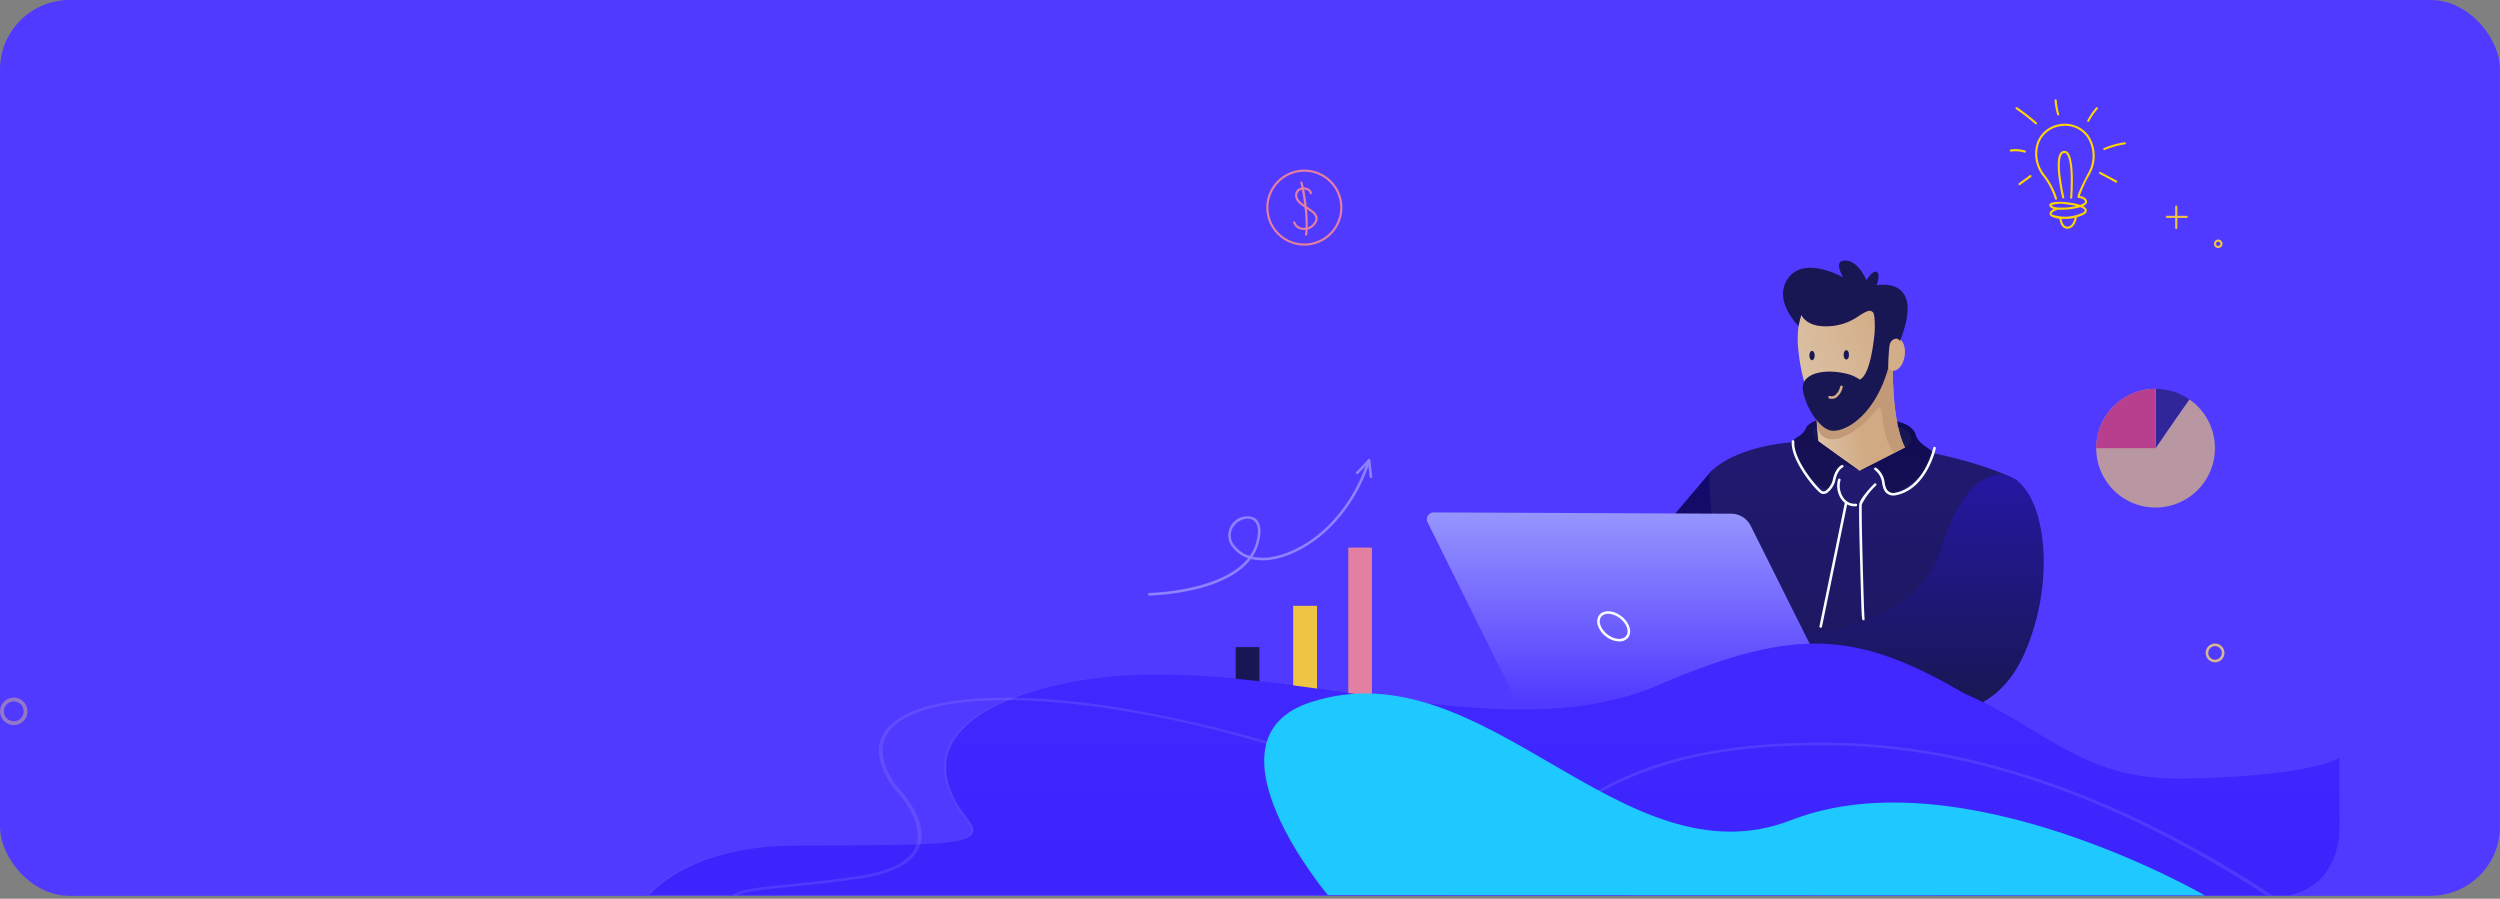 <svg xmlns="http://www.w3.org/2000/svg" xmlns:xlink="http://www.w3.org/1999/xlink" width="360" height="129.416" viewBox="0 0 360 129.416">
  <rect x="0" y="0" width="360" height="129.416" fill="#808080" stroke="none"/>
  <defs>
    <linearGradient id="linear-gradient" x1="0.5" y1="-0.487" x2="0.5" y2="0.893" gradientUnits="objectBoundingBox">
      <stop offset="0" stop-color="#0f007d"/>
      <stop offset="1" stop-color="#191753"/>
    </linearGradient>
    <linearGradient id="linear-gradient-2" x1="0.5" y1="-0.487" x2="0.5" y2="0.893" gradientUnits="objectBoundingBox">
      <stop offset="0" stop-color="#261a81"/>
      <stop offset="1" stop-color="#191753"/>
    </linearGradient>
    <linearGradient id="linear-gradient-3" x1="-0.752" y1="0.86" x2="0.506" y2="0.516" gradientUnits="objectBoundingBox">
      <stop offset="0" stop-color="#eeebe1"/>
      <stop offset="1" stop-color="#d1a982"/>
    </linearGradient>
    <linearGradient id="linear-gradient-4" x1="-1.434" y1="1.756" x2="0.936" y2="0.171" xlink:href="#linear-gradient-3"/>
    <linearGradient id="linear-gradient-5" x1="-9.576" y1="6.473" x2="1.255" y2="0.052" xlink:href="#linear-gradient-3"/>
    <linearGradient id="linear-gradient-6" x1="0.418" y1="-0.541" x2="0.588" y2="1.74" gradientUnits="objectBoundingBox">
      <stop offset="0" stop-color="#0d0453"/>
      <stop offset="1" stop-color="#191753"/>
    </linearGradient>
    <linearGradient id="linear-gradient-7" x1="0.423" y1="-0.452" x2="0.606" y2="1.91" gradientUnits="objectBoundingBox">
      <stop offset="0" stop-color="#140b55"/>
      <stop offset="1" stop-color="#191753"/>
    </linearGradient>
    <linearGradient id="linear-gradient-8" x1="0.5" y1="-0.487" x2="0.5" y2="0.893" gradientUnits="objectBoundingBox">
      <stop offset="0" stop-color="#2d17d4"/>
      <stop offset="1" stop-color="#191753"/>
    </linearGradient>
    <linearGradient id="linear-gradient-9" x1="0.5" y1="-0.487" x2="0.5" y2="0.893" gradientUnits="objectBoundingBox">
      <stop offset="0" stop-color="#bcc7fc"/>
      <stop offset="1" stop-color="#513aff"/>
    </linearGradient>
    <linearGradient id="linear-gradient-10" x1="0.5" y1="-0.487" x2="0.5" y2="0.893" gradientUnits="objectBoundingBox">
      <stop offset="0" stop-color="#d7ddfd"/>
      <stop offset="1" stop-color="#8e83ed"/>
    </linearGradient>
  </defs>
  <g id="Overview_Illustration" data-name="Overview Illustration" transform="translate(-1388 -453)">
    <rect id="Rectangle_512" data-name="Rectangle 512" width="360" height="129" rx="10" transform="translate(1388 453)" fill="#513aff"/>
    <g id="Group_2769" data-name="Group 2769" transform="translate(1565.942 531.853)">
      <rect id="Rectangle_513" data-name="Rectangle 513" width="3.401" height="25.568" transform="translate(16.212 0)" fill="#e380a1"/>
      <rect id="Rectangle_514" data-name="Rectangle 514" width="3.413" height="11.237" transform="translate(0 14.331)" fill="#191753"/>
      <rect id="Rectangle_515" data-name="Rectangle 515" width="3.43" height="17.183" transform="translate(8.276 8.385)" fill="#efc343"/>
    </g>
    <g id="Group_2772" data-name="Group 2772" transform="translate(1593.476 490.509)">
      <path id="Path_1450" data-name="Path 1450" d="M-405.48,234.026s-12.491,14.781-13.3,15.476,5.331,12.169,5.331,12.169,14.139-1.39,12.981-13.328S-405.48,234.026-405.48,234.026Z" transform="translate(446.381 -203.653)" fill="url(#linear-gradient)"/>
      <path id="Path_1451" data-name="Path 1451" d="M-461.119,229.946s-7.03-4-22.332-5.408-20.479,2.88-21.776,4.124,4.2,36.214,3.77,45.406a100.454,100.454,0,0,1-1.73,15.141h38.171s-1.622-22.927-2.057-31.795S-461.119,239.57-461.119,229.946Z" transform="translate(546.129 -198.289)" fill="url(#linear-gradient-2)"/>
      <path id="Path_1452" data-name="Path 1452" d="M-472,219c0,1.628,3.291,3.158,7.352,3.416s7.35-.853,7.35-2.481-3.291-3.158-7.352-3.416S-472,217.372-472,219Z" transform="translate(527.236 -194.02)" fill="#191753"/>
      <g id="Group_2771" data-name="Group 2771" transform="translate(55.381 12.352)">
        <path id="Path_1453" data-name="Path 1453" d="M-457.787,194.057s-.649,10,1.677,14.6l-6.543,3.352-5.948-4.273-.973-10.652Z" transform="translate(469.575 -194.057)" fill="url(#linear-gradient-3)"/>
        <path id="Path_1454" data-name="Path 1454" d="M-469.576,197.085l11.789-3.028s-.649,10,1.677,14.6l-1.523.78c-2.239-2.545-1.445-7.571-2.411-6.393-4.087,4.985-8.445,5.91-8.809,1.933l-.51-5.577Z" transform="translate(469.576 -194.057)" fill="#c39a77"/>
      </g>
      <path id="Path_1455" data-name="Path 1455" d="M-465.3,182.1c.375,4.306,1.615,9.876,5.35,9.89,4.273.021,8.566-6.071,8.118-11.15s-3.827-8.915-7.547-8.568S-465.739,177.025-465.3,182.1Z" transform="translate(518.735 -169.733)" fill="url(#linear-gradient-4)"/>
      <path id="Path_1456" data-name="Path 1456" d="M-469.523,193.588c-.192,1.29.273,2.434,1.037,2.554s1.54-.828,1.732-2.119-.273-2.434-1.037-2.554S-469.332,192.3-469.523,193.588Z" transform="translate(535.552 -180.278)" fill="url(#linear-gradient-5)"/>
      <path id="Path_1457" data-name="Path 1457" d="M-454.467,178.013c-.523.243-.787,1.129-.989,1.978-.089.377-1.673-3.131-1.722-3.131s.1-2.464-.316-2.778-.69-.253-1.978.554a8.1,8.1,0,0,1-5,1.5c-2.675-.047-3.292-1.626-3.292-1.626a8.631,8.631,0,0,0-.4,1.6s-3.64-3.542-1.643-6.7c2.294-3.634,8.077-.3,8.077-.3s-1.627-2.617.414-2.432c1.9.172,2.9,2.825,2.9,2.825s.98-1.558,1.53-1.168-.047,1.9-.047,1.9,7.145-1.5,3.361,8.036C-453.574,178.268-453.789,177.7-454.467,178.013Z" transform="translate(521.688 -166.661)" fill="#191753"/>
      <path id="Path_1458" data-name="Path 1458" d="M-474.15,228.63a2.722,2.722,0,0,1-.824-1.784c-.138-1.235-.687-2.278-1.126-2.278a15.886,15.886,0,0,0-2.294.633s4.64-2.307,6.543-3.352.5-2.611-1.012-3.026l-.072-.741s2.28.481,2.637,1.936,2.423,1.97,2.423,2.685C-467.877,224.576-471.048,227.749-474.15,228.63Z" transform="translate(540.698 -194.899)" fill="url(#linear-gradient-6)"/>
      <path id="Path_1459" data-name="Path 1459" d="M-454.993,220.76c.213-.682,1.329-.624,1.9-2.01.2-.485,1.064-.843,1.481-1.029.014.151.029.559.043.712-.691.515-.966,1.408.21,2.294,1.851,1.4,5.948,4.273,5.948,4.273a15.892,15.892,0,0,0-2.177-.971c-.434-.066-1.132.885-1.452,2.086a2.723,2.723,0,0,1-1.08,1.642C-453.057,226.431-455.514,222.432-454.993,220.76Z" transform="translate(507.715 -194.7)" fill="url(#linear-gradient-7)"/>
      <path id="Path_1460" data-name="Path 1460" d="M-458.657,194a5.386,5.386,0,0,1,1.471.734c1.874-.806,2.258-8.1,2.258-8.1s2.75-.542,2.333.958a34.693,34.693,0,0,0-.491,5.512c-1.711,6.116-5.5,8.971-7.891,9-1.99.026-4.131-3.674-4.4-5.964S-462.224,192.989-458.657,194Z" transform="translate(519.508 -177.579)" fill="#191753"/>
      <path id="Path_1461" data-name="Path 1461" d="M-480.4,235.2s-5.526-2.065-9.361,10.319c-2.482,8.013-10.082,12.055-24.111,12.822l3.011,10.858h17.407s10.654,2.833,15.606-8.333S-475,236.531-480.4,235.2Z" transform="translate(563.874 -204.225)" fill="url(#linear-gradient-8)"/>
      <ellipse id="Ellipse_103" data-name="Ellipse 103" cx="0.385" cy="0.675" rx="0.385" ry="0.675" transform="translate(60.008 12.916)" fill="#191753"/>
      <path id="Path_1462" data-name="Path 1462" d="M-439.963,196.194c0,.373-.172.675-.385.675s-.385-.3-.385-.675.172-.675.385-.675S-439.963,195.82-439.963,196.194Z" transform="translate(495.806 -182.508)" fill="#191753"/>
      <path id="Path_1463" data-name="Path 1463" d="M-449.191,208.533a1.205,1.205,0,0,0,.644-.185,2.586,2.586,0,0,0,.928-1.493.188.188,0,0,0-.026-.141.187.187,0,0,0-.118-.082.188.188,0,0,0-.223.143,2.252,2.252,0,0,1-.76,1.254.88.88,0,0,1-.712.093.187.187,0,0,0-.143.02.188.188,0,0,0-.086.116.188.188,0,0,0,.136.229,1.449,1.449,0,0,0,.359.047Z" transform="translate(507.495 -188.608)" fill="#d3ad89"/>
      <path id="Path_1464" data-name="Path 1464" d="M-404,249.056l13.565,27.131a1,1,0,0,1-.044.97,1,1,0,0,1-.848.473h-44.163a1,1,0,0,1-.892-.554l-14.146-28.512a1,1,0,0,1,.047-.97,1,1,0,0,1,.85-.469l42.815.184A3.165,3.165,0,0,1-404,249.056Z" transform="translate(450.628 -210.846)" fill="url(#linear-gradient-9)"/>
      <path id="Path_1465" data-name="Path 1465" d="M-476.668,233.193a1.563,1.563,0,0,0,.277-.025c4.546-.813,5.835-6.71,5.847-6.77a.188.188,0,0,0-.146-.222.191.191,0,0,0-.222.146c-.012.057-1.25,5.709-5.545,6.477a1.1,1.1,0,0,1-1.226-.639,3.286,3.286,0,0,1-.23-.895,3.034,3.034,0,0,0-1.216-2.064.188.188,0,0,0-.26.051.188.188,0,0,0,.051.261,2.7,2.7,0,0,1,1.051,1.794,3.668,3.668,0,0,0,.258,1A1.466,1.466,0,0,0-476.668,233.193Z" transform="translate(543.825 -199.341)" fill="#f8fafb"/>
      <path id="Path_1466" data-name="Path 1466" d="M-445.359,231.8a1.035,1.035,0,0,0,.48-.127,3.15,3.15,0,0,0,1.273-2.032c.36-1.381,1.008-1.656,1.015-1.662a.189.189,0,0,0,.106-.243.187.187,0,0,0-.237-.109c-.034.012-.831.324-1.245,1.916a2.84,2.84,0,0,1-1.085,1.794.562.562,0,0,1-.461.057c-.493-.176-4.255-4.51-4.035-7.145a.188.188,0,0,0-.172-.2.188.188,0,0,0-.137.044.188.188,0,0,0-.066.128c-.227,2.748,3.6,7.286,4.284,7.532a.846.846,0,0,0,.279.051Z" transform="translate(502.462 -198.172)" fill="#f8fafb"/>
      <path id="Path_1467" data-name="Path 1467" d="M-459.727,257.589l.055-.169a.189.189,0,0,0,0-.106c-.091-.831-.511-15.762-.385-16.457a9.566,9.566,0,0,1,2.044-2.7.188.188,0,0,0,.055-.133.188.188,0,0,0-.055-.133.19.19,0,0,0-.266,0c-.2.2-1.987,2.009-2.148,2.894-.092.5.033,5.618.116,8.624.158,5.645.2,7.35.283,7.88l0,.012h.006c.033.215.072.225.126.237Zm-.125-.225Z" transform="translate(522.693 -205.75)" fill="#f8fafb"/>
      <path id="Path_1468" data-name="Path 1468" d="M-450.989,261.832a.188.188,0,0,0,.184-.15c1.669-8.083,3.659-17.739,3.659-17.84a.188.188,0,0,0-.188-.188.188.188,0,0,0-.187.169c-.055.341-2.411,11.77-3.652,17.782a.187.187,0,0,0,.027.142.188.188,0,0,0,.119.081.182.182,0,0,0,.038,0Zm3.467-17.99Z" transform="translate(507.697 -208.941)" fill="#f8fafb"/>
      <path id="Path_1469" data-name="Path 1469" d="M-451.775,240.32a1.384,1.384,0,0,0,.206-.01.187.187,0,0,0,.127-.067.187.187,0,0,0,.042-.138.184.184,0,0,0-.066-.128.184.184,0,0,0-.139-.041,1.907,1.907,0,0,1-1.657-.72,2.972,2.972,0,0,1-.522-2.662.188.188,0,0,0-.132-.231.188.188,0,0,0-.23.133,3.351,3.351,0,0,0,.6,3A2.317,2.317,0,0,0-451.775,240.32Z" transform="translate(513.348 -204.912)" fill="#f8fafb"/>
      <path id="Path_1470" data-name="Path 1470" d="M-378.61,283.036a1.575,1.575,0,0,0,1.289-.554h0c.621-.8.191-2.18-.959-3.071s-2.591-.964-3.214-.162a1.617,1.617,0,0,0-.177,1.537,3.314,3.314,0,0,0,1.137,1.534A3.236,3.236,0,0,0-378.61,283.036Zm.991-.787c-.495.638-1.7.535-2.69-.229a2.94,2.94,0,0,1-1.01-1.355,1.257,1.257,0,0,1,.118-1.187c.495-.639,1.7-.535,2.69.229s1.387,1.905.892,2.544Z" transform="translate(406.302 -228.18)" fill="#f8fafb"/>
    </g>
    <g id="Group_2773" data-name="Group 2773" transform="translate(1689.858 508.995)" opacity="0.59">
      <path id="Path_1471" data-name="Path 1471" d="M-508.157,173.848c-1.3,1.82-3.97,5.706-4.686,6.748-.036.05-.063.091-.086.127s-.041.059-.055.079a.063.063,0,0,1-.013.018l-.018.032c-.009,0-.009.009-.009.009v-8.545a8.5,8.5,0,0,1,4.866,1.531Z" transform="translate(521.584 -172.314)" fill="#191753"/>
      <path id="Path_1472" data-name="Path 1472" d="M-516.932,180.859a8.545,8.545,0,0,1-8.545,8.545,8.545,8.545,0,0,1-8.545-8.545,8.545,8.545,0,0,1,8.545-8.545h.018v8.545s0,0,.009-.009l.018-.032a.061.061,0,0,0,.013-.018l.055-.079.086-.127c.712-1.043,3.385-4.931,4.686-6.748a.122.122,0,0,1,.028.022,8.519,8.519,0,0,1,3.632,6.991Z" transform="translate(534.022 -172.314)" fill="#ffd764"/>
      <path id="Path_1473" data-name="Path 1473" d="M-525.459,172.316v8.545h-8.562a8.545,8.545,0,0,1,8.545-8.545Z" transform="translate(534.022 -172.314)" fill="#ff4141"/>
    </g>
    <path id="Union_12" data-name="Union 12" d="M-4437.872,36.232l.043-.024h0a8.885,8.885,0,0,0,4.678-2.555,10.82,10.82,0,0,0,1.785-3.018,12.27,12.27,0,0,0,.726-4.424V16.438c-3.742,2.176-16.327,3.059-23.947,2.98-13.233-.135-18.989-7.414-30.055-12.237-15.328-8.922-24.2-9.778-44.21-1.172-13.034,5.6-29.135,3.28-45.538.958-14.748-2.086-29.741-4.174-42.969-.5-14.163,3.93-17.071,10.931-10.765,18.822,3.34,4.179-4.395,3.583-25.664,3.821-14.643.165-20.214,7.071-20.214,7.071h184.847v.053Z" transform="translate(6155.527 545.684)" fill="#351aff"/>
    <path id="Union_12_-_Outline" data-name="Union 12 - Outline" d="M-4437.743,36.732h-51.913v-.053h-185.393l.657-.814a16.525,16.525,0,0,1,4.767-3.6,28.333,28.333,0,0,1,6.375-2.467,39.476,39.476,0,0,1,9.456-1.19c2.84-.032,5.475-.049,7.8-.064,5.988-.039,10.314-.067,13.354-.293,2.853-.212,4.441-.615,4.719-1.2.175-.367-.227-.992-.595-1.452a15.541,15.541,0,0,1-2.886-5.209,8.251,8.251,0,0,1-.007-4.938,10.78,10.78,0,0,1,4.453-5.411,32.106,32.106,0,0,1,9.462-4.058,61.749,61.749,0,0,1,16.639-2.028c8.739,0,17.786,1.28,26.534,2.517l.277.039c8.576,1.214,17.444,2.47,25.586,2.47,7.688,0,14.036-1.122,19.408-3.431,9.862-4.241,16.712-6.05,22.906-6.05a31.712,31.712,0,0,1,10.536,1.849,64.515,64.515,0,0,1,11.192,5.386,80.741,80.741,0,0,1,9.626,5.2c5.88,3.546,11.435,6.895,20.207,6.984.306,0,.623,0,.943,0h.009c8.591,0,19.48-1.022,22.738-2.917l.751-.437V26.206a12.719,12.719,0,0,1-.756,4.6l0,.012a11.284,11.284,0,0,1-1.867,3.158l-.023.026a9.339,9.339,0,0,1-4.864,2.683Zm-50.913-1H-4438l.072-.014a8.343,8.343,0,0,0,4.4-2.4,10.294,10.294,0,0,0,1.688-2.86,11.722,11.722,0,0,0,.694-4.238V17.245c-2.323,1.006-6.309,1.619-9.407,1.965a125.277,125.277,0,0,1-13.083.713h-.009c-.323,0-.644,0-.954,0-9.044-.092-14.712-3.51-20.713-7.128a79.784,79.784,0,0,0-9.536-5.151l-.027-.012-.025-.015C-4493.687,2.494-4499.646.5-4506.144.5c-6.049,0-12.781,1.785-22.511,5.969-5.5,2.364-11.977,3.513-19.8,3.513-8.213,0-17.116-1.26-25.727-2.48l-.277-.039c-8.714-1.233-17.725-2.508-26.394-2.508a60.769,60.769,0,0,0-16.371,1.992,31.13,31.13,0,0,0-9.165,3.919,9.823,9.823,0,0,0-4.067,4.893c-.888,2.743.029,5.843,2.724,9.215.3.37,1.2,1.5.716,2.507-.928,1.944-6.209,1.979-18.97,2.062-2.324.015-4.958.032-7.8.064-7.425.083-12.423,1.953-15.308,3.506a18.923,18.923,0,0,0-3.712,2.565h184.148Z" transform="translate(6155.527 545.684)" fill="rgba(0,0,0,0)"/>
    <g id="Group_2774" data-name="Group 2774" transform="translate(1553.308 519.112)" opacity="0.36">
      <path id="Path_1477" data-name="Path 1477" d="M-410.659,184.975a.188.188,0,0,1-.187-.185.188.188,0,0,1,.185-.191c.117,0,10.486-.232,14.247-5.006a4.431,4.431,0,0,1-2.067-1.371,2.685,2.685,0,0,1-.207-3.6,2.661,2.661,0,0,1,3.1-.87c.593.324,1.454,1.279.572,4.019a6.422,6.422,0,0,1-.784,1.609,7.49,7.49,0,0,0,3.007-.007c4.777-.9,10.818-5.506,13.546-13.777a.187.187,0,0,1,.094-.109.188.188,0,0,1,.143-.01.187.187,0,0,1,.109.094.187.187,0,0,1,.01.144c-2.776,8.417-8.947,13.11-13.833,14.029a7.76,7.76,0,0,1-3.31-.032c-1.448,1.912-4.054,3.379-7.675,4.3a34.284,34.284,0,0,1-6.948.971Zm14.17-11.072a2.589,2.589,0,0,0-1.908.956,2.281,2.281,0,0,0,.207,3.124,4.1,4.1,0,0,0,2.014,1.292,6.11,6.11,0,0,0,.809-1.623c.584-1.813.441-3.117-.4-3.575a1.509,1.509,0,0,0-.726-.174Z" transform="translate(410.846 -165.329)" fill="#fff"/>
      <path id="Path_1478" data-name="Path 1478" d="M-340.191,167.9a.188.188,0,0,1-.187-.166l-.274-2.335a.188.188,0,0,1,.165-.208.189.189,0,0,1,.208.165l.274,2.335a.187.187,0,0,1-.039.139.188.188,0,0,1-.126.07Z" transform="translate(372.3 -165.18)" fill="#fff"/>
      <path id="Path_1479" data-name="Path 1479" d="M-344.25,167.332a.187.187,0,0,1-.15-.079.188.188,0,0,1,.037-.263c.112-.088,1.092-1.121,1.684-1.753a.188.188,0,0,1,.131-.06.188.188,0,0,1,.135.051.187.187,0,0,1,.06.131.187.187,0,0,1-.051.135c-.262.279-1.577,1.681-1.732,1.8a.185.185,0,0,1-.113.041Z" transform="translate(374.379 -165.177)" fill="#fff"/>
    </g>
    <g id="Group_2775" data-name="Group 2775" transform="translate(1570.347 477.417)">
      <path id="Path_1480" data-name="Path 1480" d="M-561.039,233.756a5.485,5.485,0,0,1-5.479-5.478,5.485,5.485,0,0,1,5.479-5.478,5.485,5.485,0,0,1,5.479,5.478A5.485,5.485,0,0,1-561.039,233.756Zm0-10.646a5.174,5.174,0,0,0-5.168,5.168,5.174,5.174,0,0,0,5.168,5.168,5.174,5.174,0,0,0,5.168-5.168,5.174,5.174,0,0,0-5.168-5.168Z" transform="translate(566.518 -222.799)" fill="#e380a1"/>
      <path id="Path_1481" data-name="Path 1481" d="M-554.488,235.822a1.945,1.945,0,0,1-.4-.041,1.531,1.531,0,0,1-1.229-1.017.158.158,0,0,1,.119-.184.158.158,0,0,1,.184.119,1.237,1.237,0,0,0,.988.779,1.624,1.624,0,0,0,1.685-.724.95.95,0,0,0,.222-.727c-.089-.479-.686-.87-1.318-1.287-.735-.483-1.5-.983-1.582-1.725a1.108,1.108,0,0,1,.411-1.1,1.488,1.488,0,0,1,1.428-.1.87.87,0,0,1,.562.686.158.158,0,0,1-.14.169.158.158,0,0,1-.169-.14.571.571,0,0,0-.38-.43,1.187,1.187,0,0,0-1.117.069.816.816,0,0,0-.286.816c.071.6.77,1.058,1.446,1.5s1.34.88,1.453,1.491a1.251,1.251,0,0,1-.275.964A1.968,1.968,0,0,1-554.488,235.822Z" transform="translate(559.987 -227.115)" fill="#e380a1"/>
      <path id="Path_1482" data-name="Path 1482" d="M-552.539,235.215h-.027a.158.158,0,0,1-.126-.18c.406-2.321-.521-7.042-.643-7.387a.158.158,0,0,1-.016-.13.158.158,0,0,1,.2-.1c.317.105,1.153,5.469.768,7.67a.158.158,0,0,1-.153.126Z" transform="translate(558.257 -225.693)" fill="#e380a1"/>
    </g>
    <path id="Path_1483" data-name="Path 1483" d="M-572.3,270.652a1.352,1.352,0,0,0,1.351-1.351,1.353,1.353,0,0,0-1.351-1.351,1.354,1.354,0,0,0-1.351,1.351A1.353,1.353,0,0,0-572.3,270.652Zm0-2.326a.976.976,0,0,1,.976.976.976.976,0,0,1-.976.976.976.976,0,0,1-.976-.976.977.977,0,0,1,.976-.976Z" transform="translate(2279.269 277.721)" fill="#d7b695"/>
    <path id="Path_1500" data-name="Path 1500" d="M-571.682,271.9a1.978,1.978,0,0,0,1.973-1.972,1.978,1.978,0,0,0-1.973-1.974,1.978,1.978,0,0,0-1.973,1.974A1.978,1.978,0,0,0-571.682,271.9Zm0-3.4a1.424,1.424,0,0,1,1.424,1.424,1.424,1.424,0,0,1-1.424,1.424,1.424,1.424,0,0,1-1.424-1.424A1.424,1.424,0,0,1-571.682,268.5Z" transform="translate(1961.666 285.508)" fill="#d7b695" opacity="0.5"/>
    <g id="Group_2778" data-name="Group 2778" transform="translate(1677.417 467.298)">
      <g id="Group_2777" data-name="Group 2777" transform="translate(0 0)">
        <g id="Group_2776" data-name="Group 2776">
          <path id="Path_1484" data-name="Path 1484" d="M-480.214,122.537a3.655,3.655,0,0,1-1.766-.333c-.266-.168-.3-.35-.289-.475.032-.258.336-.475.626-.618a1.18,1.18,0,0,1-.439-.191c-.188-.15-.259-.3-.207-.448.032-.093.132-.379,1.419-.382a10.581,10.581,0,0,1,3.023.437,2.663,2.663,0,0,0,.389-.17c.114-.063.3-.188.29-.313-.047-.407-.741-.5-.879-.511l-.07.02-.079-.084c-.079-.095-.22-.271,1.4-3.4a5.021,5.021,0,0,0-.063-5.3,3.877,3.877,0,0,0-3.81-1.575,3.853,3.853,0,0,0-3.086,2.365,4.811,4.811,0,0,0,.841,4.7,10.49,10.49,0,0,1,1.72,3.334.154.154,0,0,1-.109.187.153.153,0,0,1-.116-.015.153.153,0,0,1-.071-.093,10.39,10.39,0,0,0-1.668-3.227,5.114,5.114,0,0,1-.881-5,4.153,4.153,0,0,1,3.323-2.553,4.228,4.228,0,0,1,4.106,1.7,5.318,5.318,0,0,1,.087,5.618,18.574,18.574,0,0,0-1.4,3.035c.3.043.989.2,1.055.77.026.229-.124.436-.446.615-.041.023-.087.046-.135.068a.966.966,0,0,1,.513.47.573.573,0,0,1-.253.67A5.713,5.713,0,0,1-480.214,122.537Zm-.852-1.332c-.37.125-.876.385-.9.565-.008.066.089.139.148.176a5.953,5.953,0,0,0,4.442-.349c.211-.169.17-.285.158-.329-.051-.143-.279-.287-.633-.417a9.415,9.415,0,0,1-3.215.354Zm.021-.3a9.486,9.486,0,0,0,2.643-.218,10.358,10.358,0,0,0-1.424-.237,4.113,4.113,0,0,0-2.175.123.587.587,0,0,0,.108.108,1.631,1.631,0,0,0,.783.217A.146.146,0,0,1-481.045,120.9Z" transform="translate(487.987 -105.319)" fill="#ffd500"/>
          <path id="Path_1485" data-name="Path 1485" d="M-473.672,147.089h-.038c-1-.032-1.108-1.433-1.112-1.492a.153.153,0,0,1,.142-.164.158.158,0,0,1,.164.142c0,.012.1,1.187.817,1.208.695.036.989-.85,1.108-1.372h.158l.142.064C-472.526,146.519-473.014,147.089-473.672,147.089Z" transform="translate(481.958 -128.449)" fill="#ffd500"/>
          <path id="Path_1486" data-name="Path 1486" d="M-492.078,119.3a.159.159,0,0,1-.059-.012,4.684,4.684,0,0,0-1.914-.148.153.153,0,0,1-.116-.017.153.153,0,0,1-.07-.095.153.153,0,0,1,.017-.116.153.153,0,0,1,.095-.07,4.932,4.932,0,0,1,2.108.158.153.153,0,0,1,.079.2A.154.154,0,0,1-492.078,119.3Z" transform="translate(494.241 -111.615)" fill="#ffd500"/>
          <path id="Path_1487" data-name="Path 1487" d="M-489.06,104.822a.153.153,0,0,1-.113-.05,28.888,28.888,0,0,0-2.761-2.144.153.153,0,0,1-.063-.1.153.153,0,0,1,.025-.114.153.153,0,0,1,.1-.063.153.153,0,0,1,.114.025,28.156,28.156,0,0,1,2.811,2.188.153.153,0,0,1,.04.11.153.153,0,0,1-.05.106.154.154,0,0,1-.1.04Z" transform="translate(492.821 -101.214)" fill="#ffd500"/>
          <path id="Path_1488" data-name="Path 1488" d="M-476.185,101.578a.153.153,0,0,1-.138-.085,9.918,9.918,0,0,1-.377-2.066.153.153,0,0,1,.138-.167.153.153,0,0,1,.112.034.153.153,0,0,1,.055.1,9.736,9.736,0,0,0,.346,1.958.153.153,0,0,1,.009.117.153.153,0,0,1-.077.089.153.153,0,0,1-.068.016Z" transform="translate(483.145 -99.26)" fill="#ffd500"/>
          <path id="Path_1489" data-name="Path 1489" d="M-463.773,104.461a.146.146,0,0,1-.037,0,.153.153,0,0,1-.094-.07.153.153,0,0,1-.017-.116,9.909,9.909,0,0,1,1.266-1.865.153.153,0,0,1,.1-.056.153.153,0,0,1,.112.034.153.153,0,0,1,.022.215,9.575,9.575,0,0,0-1.208,1.746.154.154,0,0,1-.146.116Z" transform="translate(475.066 -101.214)" fill="#ffd500"/>
          <path id="Path_1490" data-name="Path 1490" d="M-457.458,117.235a.154.154,0,0,1-.138-.085.153.153,0,0,1,.068-.206,11.743,11.743,0,0,1,3.007-.842.154.154,0,0,1,.154.153.154.154,0,0,1-.154.153,11.37,11.37,0,0,0-2.871.809A.153.153,0,0,1-457.458,117.235Z" transform="translate(471.072 -109.913)" fill="#ffd500"/>
          <path id="Path_1491" data-name="Path 1491" d="M-473.537,126.354h-.013a.153.153,0,0,1-.1-.054.153.153,0,0,1-.036-.112c.121-1.491.258-5.528-.56-6.308a.358.358,0,0,0-.316-.112.445.445,0,0,0-.316.21c-.817,1.18.335,6.1.347,6.148a.153.153,0,0,1-.019.116.153.153,0,0,1-.1.068.154.154,0,0,1-.184-.114c-.049-.207-1.194-5.1-.3-6.392a.746.746,0,0,1,.529-.339.663.663,0,0,1,.564.194c1.09,1.04.672,6.33.654,6.555A.153.153,0,0,1-473.537,126.354Z" transform="translate(482.369 -112.035)" fill="#ffd500"/>
        </g>
        <path id="Path_1492" data-name="Path 1492" d="M-490.7,130.4a.153.153,0,0,1-.124-.062.153.153,0,0,1,.034-.214l1.575-1.145a.153.153,0,0,1,.114-.027.153.153,0,0,1,.1.061.153.153,0,0,1,.027.114.153.153,0,0,1-.061.1l-1.574,1.146A.158.158,0,0,1-490.7,130.4Z" transform="translate(492.096 -118.04)" fill="#ffd500"/>
        <path id="Path_1493" data-name="Path 1493" d="M-456.819,129.245a.151.151,0,0,1-.073-.018l-2.326-1.253a.153.153,0,0,1-.074-.091.153.153,0,0,1,.012-.116.153.153,0,0,1,.091-.074.153.153,0,0,1,.117.012l2.326,1.253a.153.153,0,0,1,.074.091.153.153,0,0,1-.012.117.153.153,0,0,1-.135.081Z" transform="translate(472.139 -117.24)" fill="#ffd500"/>
      </g>
      <path id="Path_1494" data-name="Path 1494" d="M-419.961,144.261a.153.153,0,0,1-.154-.153v-3.071a.154.154,0,0,1,.154-.154.154.154,0,0,1,.154.154v3.071a.154.154,0,0,1-.154.154Z" transform="translate(443.924 -125.587)" fill="#efc343"/>
      <path id="Path_1495" data-name="Path 1495" d="M-420.865,145.213h-2.844a.153.153,0,0,1-.153-.153.153.153,0,0,1,.044-.108.153.153,0,0,1,.108-.045h2.844a.153.153,0,0,1,.153.154.153.153,0,0,1-.045.108A.153.153,0,0,1-420.865,145.213Z" transform="translate(446.337 -128.131)" fill="#efc343"/>
      <path id="Path_1496" data-name="Path 1496" d="M-405.084,155.439a.614.614,0,0,1-.475-.225.616.616,0,0,1,.087-.865.616.616,0,0,1,.866.086h0a.616.616,0,0,1-.087.865A.612.612,0,0,1-405.084,155.439Zm0-.923a.308.308,0,0,0-.2.069.309.309,0,0,0-.043.434.31.31,0,0,0,.434.044.309.309,0,0,0,.043-.434.308.308,0,0,0-.239-.11Z" transform="translate(435.089 -134.015)" fill="#efc343"/>
    </g>
    <g id="Union_13" data-name="Union 13" opacity="0.09">
      <path id="Union_13-2" data-name="Union 13" d="M236.508,36.232l.044-.024h0a8.9,8.9,0,0,0,4.685-2.556,10.8,10.8,0,0,0,1.788-3.018,12.277,12.277,0,0,0,.727-4.424V16.438C240,18.615,227.4,19.5,219.766,19.419c-13.254-.136-19.017-7.414-30.1-12.238C174.31-1.74,165.428-2.6,145.381,6.013c-13.055,5.6-29.182,3.28-45.612.959C85,4.885,69.981,2.8,56.732,6.469,42.547,10.4,39.634,17.4,45.949,25.286c3.345,4.179-4.4,3.583-25.706,3.822C5.577,29.273,0,36.179,0,36.179H185.14v.053Z" transform="translate(1481.136 545.684)" fill="url(#linear-gradient-10)"/>
      <path id="Union_13_-_Outline" data-name="Union 13 - Outline" d="M236.635,36.732h-52v-.053H-1.05l.658-.814a16.538,16.538,0,0,1,4.774-3.6A28.4,28.4,0,0,1,10.767,29.8a39.6,39.6,0,0,1,9.471-1.19c2.845-.032,5.486-.049,7.815-.064,6-.039,10.331-.068,13.375-.293,2.857-.212,4.447-.616,4.726-1.2.175-.366-.228-.991-.6-1.451a15.536,15.536,0,0,1-2.89-5.207,8.24,8.24,0,0,1-.01-4.936,10.777,10.777,0,0,1,4.459-5.412A32.161,32.161,0,0,1,56.6,5.987,61.935,61.935,0,0,1,73.262,3.959c8.756,0,17.816,1.28,26.577,2.518l.285.04c8.587,1.213,17.466,2.468,25.62,2.468,7.7,0,14.059-1.123,19.44-3.432C155.062,1.311,161.924-.5,168.128-.5A31.808,31.808,0,0,1,178.68,1.35a64.683,64.683,0,0,1,11.21,5.385,80.929,80.929,0,0,1,9.644,5.2c6.145,3.7,11.452,6.894,20.237,6.984.307,0,.625,0,.945,0,8.609,0,19.52-1.023,22.784-2.918l.751-.436V26.2a12.729,12.729,0,0,1-.757,4.6l0,.012a11.28,11.28,0,0,1-1.871,3.158L241.6,34a9.356,9.356,0,0,1-4.872,2.684Zm-51-1h50.743l.072-.014a8.362,8.362,0,0,0,4.41-2.4,10.283,10.283,0,0,0,1.692-2.859,11.733,11.733,0,0,0,.7-4.238V17.244c-2.328,1.007-6.323,1.62-9.428,1.967a125.762,125.762,0,0,1-13.107.713c-.324,0-.645,0-.956,0-9.057-.093-14.733-3.51-20.743-7.127a79.986,79.986,0,0,0-9.554-5.152l-.027-.012-.025-.015C180.6,2.5,174.636.5,168.128.5c-6.06,0-12.8,1.786-22.549,5.972-5.508,2.363-12,3.512-19.835,3.513-8.224,0-17.138-1.259-25.76-2.478l-.285-.04C90.972,6.234,81.948,4.959,73.262,4.959a60.957,60.957,0,0,0-16.4,1.992,31.193,31.193,0,0,0-9.182,3.919,9.817,9.817,0,0,0-4.073,4.894c-.887,2.741.031,5.84,2.729,9.21.3.37,1.2,1.5.718,2.506-.927,1.945-6.217,1.98-19,2.063-2.329.015-4.968.033-7.811.064-7.438.083-12.444,1.953-15.334,3.506A18.965,18.965,0,0,0,1.2,35.679H185.64Z" transform="translate(1481.136 545.684)" fill="rgba(0,0,0,0)"/>
    </g>
    <path id="Path_1476" data-name="Path 1476" d="M-550.517,350.532h.845c1.233-.586,3.784-.837,7.493-1.208,2.707-.271,6.086-.606,10.012-1.187,4.374-.646,7.178-1.97,8.345-3.945,2.385-4.015-2.819-9.222-3.043-9.443-2.927-4.17-2.528-7.516,1.166-9.659,10.086-5.839,43.225-2.166,76.484,12.616,11.179,4.967,15.27,2.69,21.46-.752,6.33-3.523,15.014-8.355,36.19-8,19.71.316,40.5,7.569,61.952,21.583h.9a162.26,162.26,0,0,0-14.637-8.624c-16.6-8.606-32.818-13.092-48.19-13.337-21.385-.356-30.162,4.531-36.563,8.09-6.213,3.453-9.96,5.543-20.794.732a187.933,187.933,0,0,0-47.046-14.075c-13.915-2.08-24.892-1.539-30.111,1.484-3.9,2.265-4.352,5.764-1.286,10.127.074.079,5.286,5.288,3.014,9.123-1.1,1.849-3.769,3.1-7.948,3.714-3.911.576-7.279.912-9.975,1.177C-546.57,349.379-549.366,349.66-550.517,350.532Z" transform="translate(2043.906 231.384)" fill="#f8fafb" opacity="0.1"/>
    <path id="Path_1475" data-name="Path 1475" d="M-493.1,367.51s-18.862-22.451-2.461-27.771c25.176-8.168,44.749,26.477,69.194,16.978s59.544,10.84,59.544,10.84S-503.487,367.51-493.1,367.51Z" transform="translate(2072.307 214.377)" fill="#1ec9ff"/>
  </g>
</svg>
